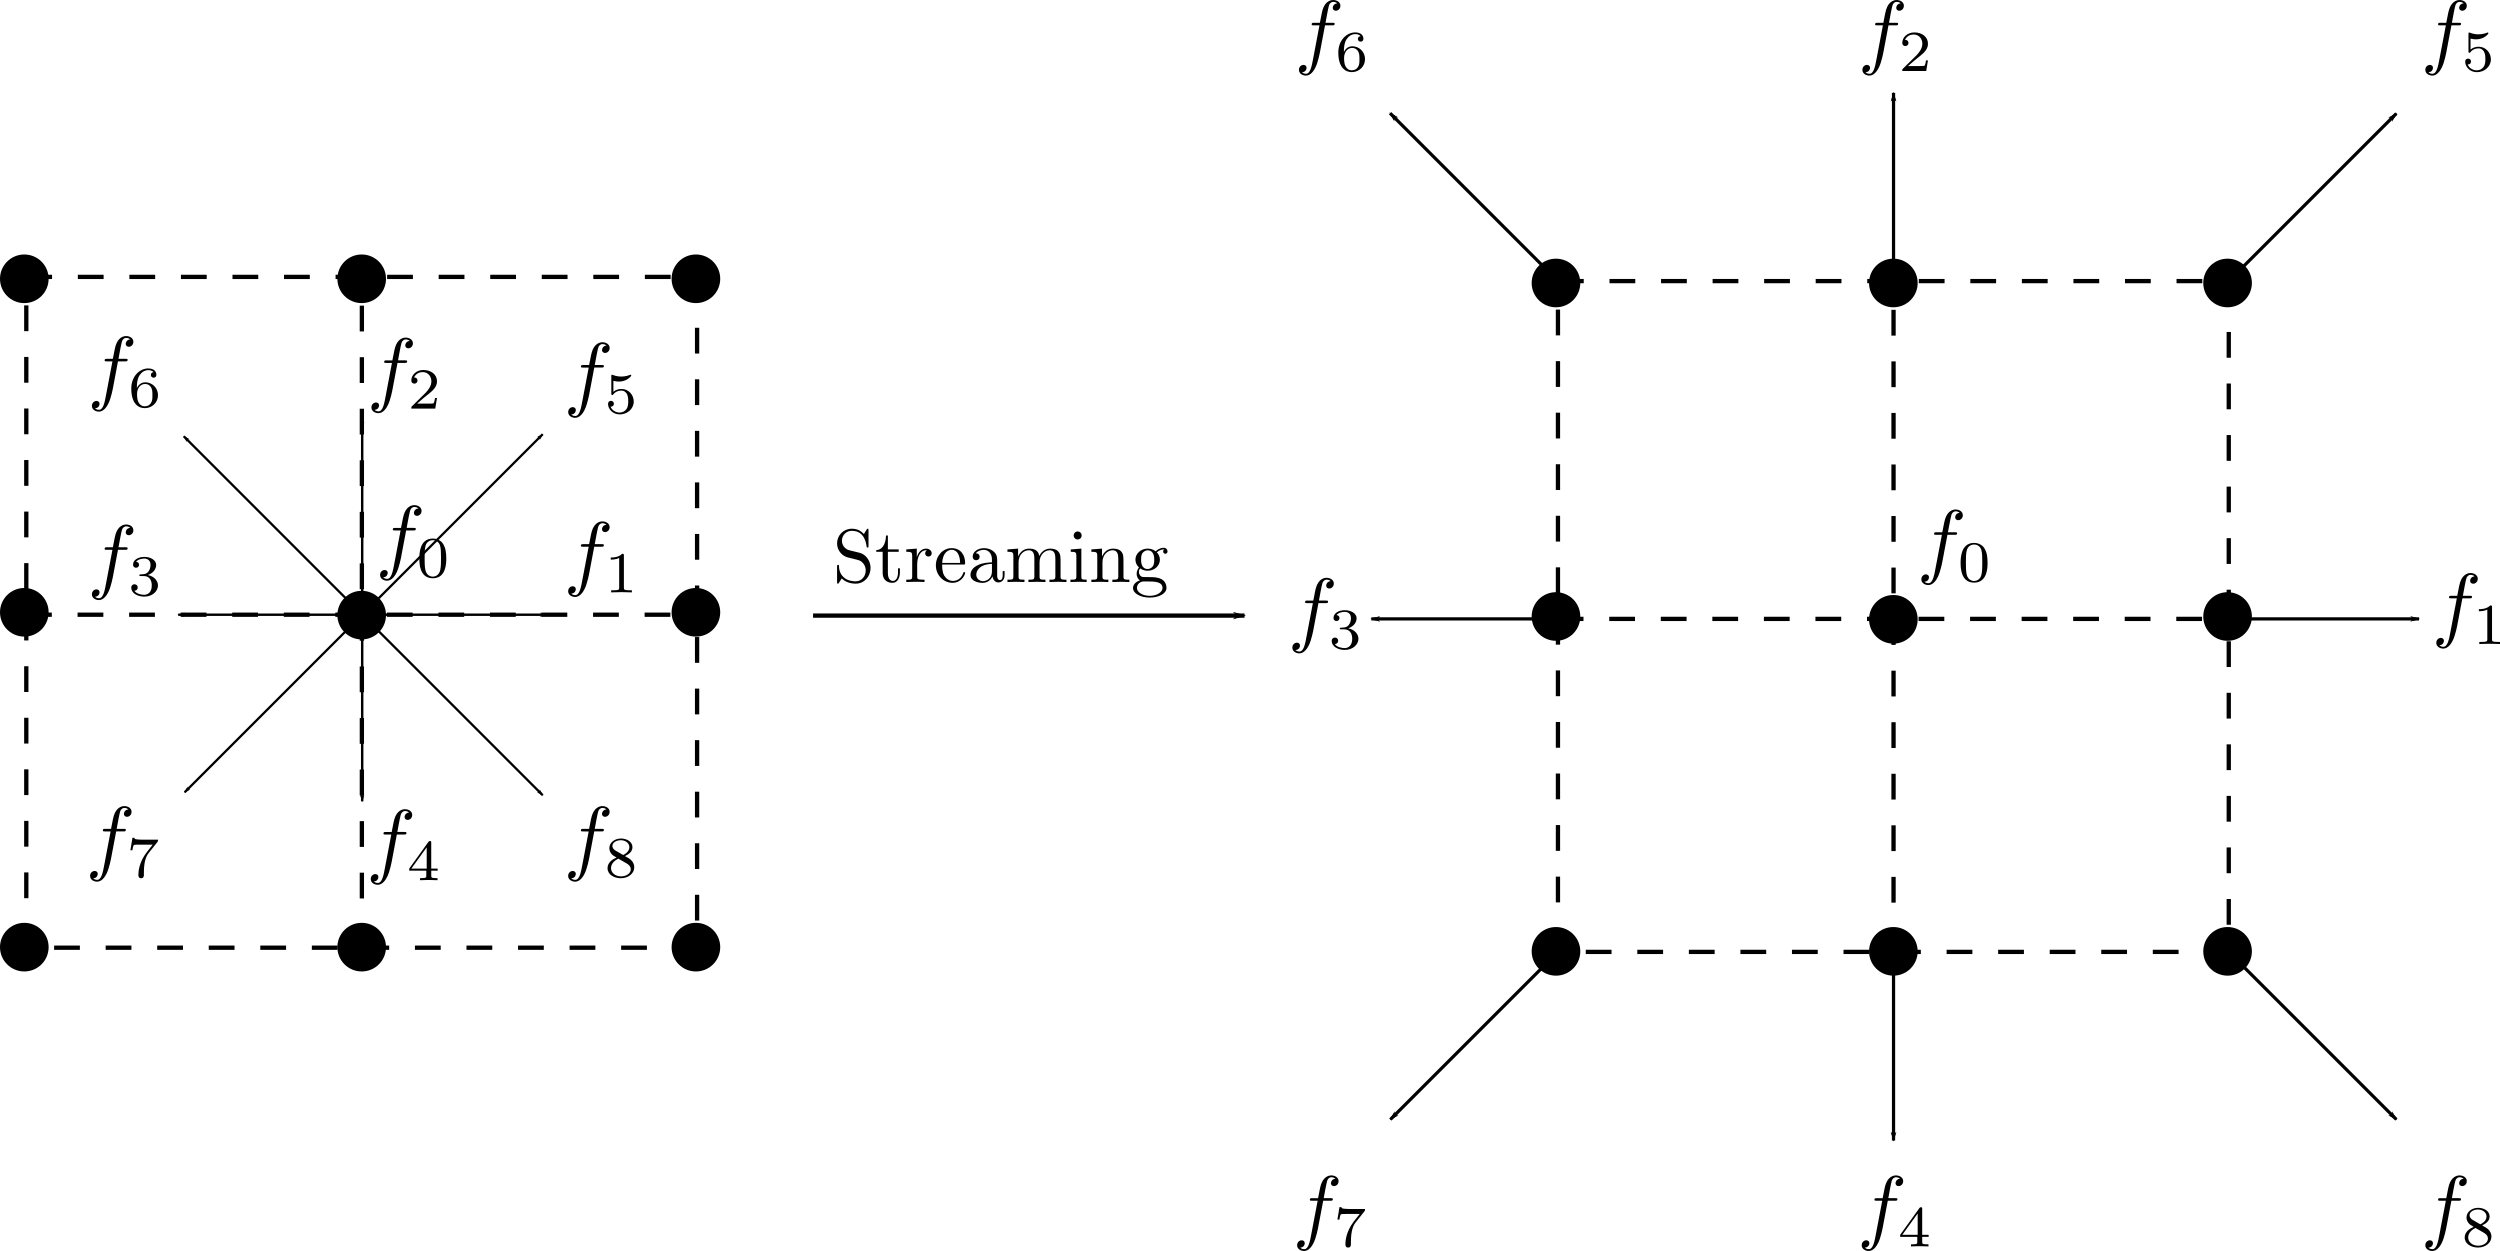 <?xml version="1.0" encoding="UTF-8" standalone="no"?>
<!-- Created with Inkscape (http://www.inkscape.org/) -->

<svg
   xmlns:dc="http://purl.org/dc/elements/1.1/"
   xmlns:cc="http://creativecommons.org/ns#"
   xmlns:rdf="http://www.w3.org/1999/02/22-rdf-syntax-ns#"
   xmlns:svg="http://www.w3.org/2000/svg"
   xmlns="http://www.w3.org/2000/svg"
   xmlns:sodipodi="http://sodipodi.sourceforge.net/DTD/sodipodi-0.dtd"
   xmlns:inkscape="http://www.inkscape.org/namespaces/inkscape"
   width="154.226mm"
   height="77.174mm"
   viewBox="0 0 154.226 77.174"
   version="1.1"
   id="svg8"
   inkscape:version="0.92.1 r15371"
   sodipodi:docname="streaming.svg">
  <defs
     id="defs2">
    <marker
       inkscape:stockid="Arrow1Lend"
       orient="auto"
       refY="0"
       refX="0"
       id="Arrow1Lend"
       style="overflow:visible"
       inkscape:isstock="true">
      <path
         id="path4570"
         d="M 0,0 5,-5 -12.5,0 5,5 Z"
         style="fill:#000000;fill-opacity:1;fill-rule:evenodd;stroke:#000000;stroke-width:1pt;stroke-opacity:1"
         transform="matrix(-0.8,0,0,-0.8,-10,0)"
         inkscape:connector-curvature="0" />
    </marker>
    <marker
       inkscape:stockid="Arrow1Lend"
       orient="auto"
       refY="0"
       refX="0"
       id="marker5179"
       style="overflow:visible"
       inkscape:isstock="true">
      <path
         id="path5177"
         d="M 0,0 5,-5 -12.5,0 5,5 Z"
         style="fill:#000000;fill-opacity:1;fill-rule:evenodd;stroke:#000000;stroke-width:1pt;stroke-opacity:1"
         transform="matrix(-0.8,0,0,-0.8,-10,0)"
         inkscape:connector-curvature="0" />
    </marker>
    <marker
       inkscape:isstock="true"
       style="overflow:visible"
       id="marker5103"
       refX="0"
       refY="0"
       orient="auto"
       inkscape:stockid="Arrow1Lstart">
      <path
         transform="matrix(0.8,0,0,0.8,10,0)"
         style="fill:#000000;fill-opacity:1;fill-rule:evenodd;stroke:#000000;stroke-width:1pt;stroke-opacity:1"
         d="M 0,0 5,-5 -12.5,0 5,5 Z"
         id="path5101"
         inkscape:connector-curvature="0" />
    </marker>
    <marker
       inkscape:isstock="true"
       style="overflow:visible"
       id="marker4831"
       refX="0"
       refY="0"
       orient="auto"
       inkscape:stockid="Arrow1Lend">
      <path
         transform="matrix(-0.8,0,0,-0.8,-10,0)"
         style="fill:#000000;fill-opacity:1;fill-rule:evenodd;stroke:#000000;stroke-width:1pt;stroke-opacity:1"
         d="M 0,0 5,-5 -12.5,0 5,5 Z"
         id="path4829"
         inkscape:connector-curvature="0" />
    </marker>
    <marker
       inkscape:isstock="true"
       style="overflow:visible"
       id="marker5103-4"
       refX="0"
       refY="0"
       orient="auto"
       inkscape:stockid="Arrow1Lstart">
      <path
         inkscape:connector-curvature="0"
         transform="matrix(0.8,0,0,0.8,10,0)"
         style="fill:#000000;fill-opacity:1;fill-rule:evenodd;stroke:#000000;stroke-width:1pt;stroke-opacity:1"
         d="M 0,0 5,-5 -12.5,0 5,5 Z"
         id="path5101-5" />
    </marker>
    <marker
       inkscape:stockid="Arrow1Lend"
       orient="auto"
       refY="0"
       refX="0"
       id="marker5179-8"
       style="overflow:visible"
       inkscape:isstock="true">
      <path
         inkscape:connector-curvature="0"
         id="path5177-5"
         d="M 0,0 5,-5 -12.5,0 5,5 Z"
         style="fill:#000000;fill-opacity:1;fill-rule:evenodd;stroke:#000000;stroke-width:1pt;stroke-opacity:1"
         transform="matrix(-0.8,0,0,-0.8,-10,0)" />
    </marker>
    <marker
       inkscape:isstock="true"
       style="overflow:visible"
       id="marker5103-0"
       refX="0"
       refY="0"
       orient="auto"
       inkscape:stockid="Arrow1Lstart">
      <path
         transform="matrix(0.8,0,0,0.8,10,0)"
         style="fill:#000000;fill-opacity:1;fill-rule:evenodd;stroke:#000000;stroke-width:1pt;stroke-opacity:1"
         d="M 0,0 5,-5 -12.5,0 5,5 Z"
         id="path5101-4"
         inkscape:connector-curvature="0" />
    </marker>
    <marker
       inkscape:stockid="Arrow1Lend"
       orient="auto"
       refY="0"
       refX="0"
       id="marker5179-9"
       style="overflow:visible"
       inkscape:isstock="true">
      <path
         id="path5177-50"
         d="M 0,0 5,-5 -12.5,0 5,5 Z"
         style="fill:#000000;fill-opacity:1;fill-rule:evenodd;stroke:#000000;stroke-width:1pt;stroke-opacity:1"
         transform="matrix(-0.8,0,0,-0.8,-10,0)"
         inkscape:connector-curvature="0" />
    </marker>
    <marker
       inkscape:isstock="true"
       style="overflow:visible"
       id="marker4871-0"
       refX="0"
       refY="0"
       orient="auto"
       inkscape:stockid="Arrow1Lstart"
       inkscape:collect="always">
      <path
         transform="matrix(0.8,0,0,0.8,10,0)"
         style="fill:#000000;fill-opacity:1;fill-rule:evenodd;stroke:#000000;stroke-width:1pt;stroke-opacity:1"
         d="M 0,0 5,-5 -12.5,0 5,5 Z"
         id="path4869-3"
         inkscape:connector-curvature="0" />
    </marker>
    <marker
       inkscape:stockid="Arrow1Lend"
       orient="auto"
       refY="0"
       refX="0"
       id="marker4911-9"
       style="overflow:visible"
       inkscape:isstock="true"
       inkscape:collect="always">
      <path
         id="path4909-7"
         d="M 0,0 5,-5 -12.5,0 5,5 Z"
         style="fill:#000000;fill-opacity:1;fill-rule:evenodd;stroke:#000000;stroke-width:1pt;stroke-opacity:1"
         transform="matrix(-0.8,0,0,-0.8,-10,0)"
         inkscape:connector-curvature="0" />
    </marker>
    <marker
       inkscape:stockid="Arrow1Lstart"
       orient="auto"
       refY="0"
       refX="0"
       id="Arrow1Lstart-5"
       style="overflow:visible"
       inkscape:isstock="true"
       inkscape:collect="always">
      <path
         id="path4509-7"
         d="M 0,0 5,-5 -12.5,0 5,5 Z"
         style="fill:#000000;fill-opacity:1;fill-rule:evenodd;stroke:#000000;stroke-width:1pt;stroke-opacity:1"
         transform="matrix(0.8,0,0,0.8,10,0)"
         inkscape:connector-curvature="0" />
    </marker>
    <marker
       inkscape:stockid="Arrow1Lend"
       orient="auto"
       refY="0"
       refX="0"
       id="Arrow1Lend-5"
       style="overflow:visible"
       inkscape:isstock="true"
       inkscape:collect="always">
      <path
         id="path4512-9"
         d="M 0,0 5,-5 -12.5,0 5,5 Z"
         style="fill:#000000;fill-opacity:1;fill-rule:evenodd;stroke:#000000;stroke-width:1pt;stroke-opacity:1"
         transform="matrix(-0.8,0,0,-0.8,-10,0)"
         inkscape:connector-curvature="0" />
    </marker>
    <marker
       inkscape:stockid="Arrow1Lstart"
       orient="auto"
       refY="0"
       refX="0"
       id="marker4969-4"
       style="overflow:visible"
       inkscape:isstock="true"
       inkscape:collect="always">
      <path
         id="path4967-9"
         d="M 0,0 5,-5 -12.5,0 5,5 Z"
         style="fill:#000000;fill-opacity:1;fill-rule:evenodd;stroke:#000000;stroke-width:1pt;stroke-opacity:1"
         transform="matrix(0.8,0,0,0.8,10,0)"
         inkscape:connector-curvature="0" />
    </marker>
    <marker
       inkscape:isstock="true"
       style="overflow:visible"
       id="marker5033-4"
       refX="0"
       refY="0"
       orient="auto"
       inkscape:stockid="Arrow1Lend"
       inkscape:collect="always">
      <path
         transform="matrix(-0.8,0,0,-0.8,-10,0)"
         style="fill:#000000;fill-opacity:1;fill-rule:evenodd;stroke:#000000;stroke-width:1pt;stroke-opacity:1"
         d="M 0,0 5,-5 -12.5,0 5,5 Z"
         id="path5031-0"
         inkscape:connector-curvature="0" />
    </marker>
    <marker
       inkscape:isstock="true"
       style="overflow:visible"
       id="marker5103-3"
       refX="0"
       refY="0"
       orient="auto"
       inkscape:stockid="Arrow1Lstart">
      <path
         transform="matrix(0.8,0,0,0.8,10,0)"
         style="fill:#000000;fill-opacity:1;fill-rule:evenodd;stroke:#000000;stroke-width:1pt;stroke-opacity:1"
         d="M 0,0 5,-5 -12.5,0 5,5 Z"
         id="path5101-1"
         inkscape:connector-curvature="0" />
    </marker>
    <marker
       inkscape:stockid="Arrow1Lend"
       orient="auto"
       refY="0"
       refX="0"
       id="marker5179-96"
       style="overflow:visible"
       inkscape:isstock="true">
      <path
         id="path5177-8"
         d="M 0,0 5,-5 -12.5,0 5,5 Z"
         style="fill:#000000;fill-opacity:1;fill-rule:evenodd;stroke:#000000;stroke-width:1pt;stroke-opacity:1"
         transform="matrix(-0.8,0,0,-0.8,-10,0)"
         inkscape:connector-curvature="0" />
    </marker>
    <marker
       inkscape:isstock="true"
       style="overflow:visible"
       id="marker5103-3-6"
       refX="0"
       refY="0"
       orient="auto"
       inkscape:stockid="Arrow1Lstart">
      <path
         transform="matrix(0.8,0,0,0.8,10,0)"
         style="fill:#000000;fill-opacity:1;fill-rule:evenodd;stroke:#000000;stroke-width:1pt;stroke-opacity:1"
         d="M 0,0 5,-5 -12.5,0 5,5 Z"
         id="path5101-1-1"
         inkscape:connector-curvature="0" />
    </marker>
    <marker
       inkscape:stockid="Arrow1Lend"
       orient="auto"
       refY="0"
       refX="0"
       id="marker5179-96-6"
       style="overflow:visible"
       inkscape:isstock="true">
      <path
         id="path5177-8-4"
         d="M 0,0 5,-5 -12.5,0 5,5 Z"
         style="fill:#000000;fill-opacity:1;fill-rule:evenodd;stroke:#000000;stroke-width:1pt;stroke-opacity:1"
         transform="matrix(-0.8,0,0,-0.8,-10,0)"
         inkscape:connector-curvature="0" />
    </marker>
    <marker
       inkscape:stockid="Arrow1Lend"
       orient="auto"
       refY="0"
       refX="0"
       id="marker4911-9-4-8"
       style="overflow:visible"
       inkscape:isstock="true"
       inkscape:collect="always">
      <path
         id="path4909-7-6-6"
         d="M 0,0 5,-5 -12.5,0 5,5 Z"
         style="fill:#000000;fill-opacity:1;fill-rule:evenodd;stroke:#000000;stroke-width:1pt;stroke-opacity:1"
         transform="matrix(-0.8,0,0,-0.8,-10,0)"
         inkscape:connector-curvature="0" />
    </marker>
    <marker
       inkscape:stockid="Arrow1Lend"
       orient="auto"
       refY="0"
       refX="0"
       id="marker4911-9-4-8-0"
       style="overflow:visible"
       inkscape:isstock="true"
       inkscape:collect="always">
      <path
         id="path4909-7-6-6-1"
         d="M 0,0 5,-5 -12.5,0 5,5 Z"
         style="fill:#000000;fill-opacity:1;fill-rule:evenodd;stroke:#000000;stroke-width:1pt;stroke-opacity:1"
         transform="matrix(-0.8,0,0,-0.8,-10,0)"
         inkscape:connector-curvature="0" />
    </marker>
    <marker
       inkscape:stockid="Arrow1Lend"
       orient="auto"
       refY="0"
       refX="0"
       id="marker4911-9-4-8-0-4"
       style="overflow:visible"
       inkscape:isstock="true"
       inkscape:collect="always">
      <path
         id="path4909-7-6-6-1-2"
         d="M 0,0 5,-5 -12.5,0 5,5 Z"
         style="fill:#000000;fill-opacity:1;fill-rule:evenodd;stroke:#000000;stroke-width:1pt;stroke-opacity:1"
         transform="matrix(-0.8,0,0,-0.8,-10,0)"
         inkscape:connector-curvature="0" />
    </marker>
    <marker
       inkscape:stockid="Arrow1Lend"
       orient="auto"
       refY="0"
       refX="0"
       id="marker4911-9-4-8-0-4-5"
       style="overflow:visible"
       inkscape:isstock="true"
       inkscape:collect="always">
      <path
         id="path4909-7-6-6-1-2-0"
         d="M 0,0 5,-5 -12.5,0 5,5 Z"
         style="fill:#000000;fill-opacity:1;fill-rule:evenodd;stroke:#000000;stroke-width:1pt;stroke-opacity:1"
         transform="matrix(-0.8,0,0,-0.8,-10,0)"
         inkscape:connector-curvature="0" />
    </marker>
    <marker
       inkscape:stockid="Arrow1Lend"
       orient="auto"
       refY="0"
       refX="0"
       id="marker4911-9-4-8-0-3"
       style="overflow:visible"
       inkscape:isstock="true"
       inkscape:collect="always">
      <path
         id="path4909-7-6-6-1-6"
         d="M 0,0 5,-5 -12.5,0 5,5 Z"
         style="fill:#000000;fill-opacity:1;fill-rule:evenodd;stroke:#000000;stroke-width:1pt;stroke-opacity:1"
         transform="matrix(-0.8,0,0,-0.8,-10,0)"
         inkscape:connector-curvature="0" />
    </marker>
    <marker
       inkscape:stockid="Arrow1Lend"
       orient="auto"
       refY="0"
       refX="0"
       id="marker4911-9-4-8-0-3-0"
       style="overflow:visible"
       inkscape:isstock="true"
       inkscape:collect="always">
      <path
         id="path4909-7-6-6-1-6-5"
         d="M 0,0 5,-5 -12.5,0 5,5 Z"
         style="fill:#000000;fill-opacity:1;fill-rule:evenodd;stroke:#000000;stroke-width:1pt;stroke-opacity:1"
         transform="matrix(-0.8,0,0,-0.8,-10,0)"
         inkscape:connector-curvature="0" />
    </marker>
    <marker
       inkscape:stockid="Arrow1Lend"
       orient="auto"
       refY="0"
       refX="0"
       id="marker4911-9-4-8-0-3-0-3"
       style="overflow:visible"
       inkscape:isstock="true"
       inkscape:collect="always">
      <path
         id="path4909-7-6-6-1-6-5-3"
         d="M 0,0 5,-5 -12.5,0 5,5 Z"
         style="fill:#000000;fill-opacity:1;fill-rule:evenodd;stroke:#000000;stroke-width:1pt;stroke-opacity:1"
         transform="matrix(-0.8,0,0,-0.8,-10,0)"
         inkscape:connector-curvature="0" />
    </marker>
    <marker
       inkscape:stockid="Arrow1Lend"
       orient="auto"
       refY="0"
       refX="0"
       id="marker4911-9-4-8-0-3-0-3-0"
       style="overflow:visible"
       inkscape:isstock="true"
       inkscape:collect="always">
      <path
         id="path4909-7-6-6-1-6-5-3-6"
         d="M 0,0 5,-5 -12.5,0 5,5 Z"
         style="fill:#000000;fill-opacity:1;fill-rule:evenodd;stroke:#000000;stroke-width:1pt;stroke-opacity:1"
         transform="matrix(-0.8,0,0,-0.8,-10,0)"
         inkscape:connector-curvature="0" />
    </marker>
  </defs>
  <sodipodi:namedview
     id="base"
     pagecolor="#ffffff"
     bordercolor="#666666"
     borderopacity="1.0"
     inkscape:pageopacity="0.0"
     inkscape:pageshadow="2"
     inkscape:zoom="2.1237535"
     inkscape:cx="322.79608"
     inkscape:cy="143.93126"
     inkscape:document-units="mm"
     inkscape:current-layer="layer1"
     showgrid="false"
     inkscape:window-width="2160"
     inkscape:window-height="1346"
     inkscape:window-x="-11"
     inkscape:window-y="-11"
     inkscape:window-maximized="1"
     fit-margin-top="0"
     fit-margin-left="0"
     fit-margin-right="0"
     fit-margin-bottom="0" />
  <g
     inkscape:label="レイヤー 1"
     inkscape:groupmode="layer"
     id="layer1"
     transform="translate(-24.633,-6.585)">
    <rect
       style="fill:none;fill-opacity:1;stroke:#000000;stroke-width:0.265;stroke-miterlimit:4;stroke-dasharray:1.59, 1.59;stroke-dashoffset:0;stroke-opacity:1"
       id="rect4489"
       width="41.382"
       height="41.382"
       x="26.255"
       y="23.667" />
    <circle
       id="path4507-5"
       cx="67.564"
       cy="44.358"
       r="1.5"
       style="fill:#000000;stroke:none;stroke-width:1" />
    <circle
       id="path4507-5-5"
       cx="26.133"
       cy="44.358"
       r="1.5"
       style="fill:#000000;stroke:none;stroke-width:1" />
    <circle
       id="path4507-5-4"
       cx="46.946"
       cy="23.784"
       r="1.5"
       style="fill:#000000;stroke:none;stroke-width:1" />
    <circle
       id="path4507-5-4-8"
       cx="46.946"
       cy="65.015"
       r="1.5"
       style="fill:#000000;stroke:none;stroke-width:1" />
    <circle
       id="path4507-5-9"
       cx="67.564"
       cy="65.015"
       r="1.5"
       style="fill:#000000;stroke:none;stroke-width:1" />
    <circle
       id="path4507-5-9-6"
       cx="26.133"
       cy="65.015"
       r="1.5"
       style="fill:#000000;stroke:none;stroke-width:1" />
    <circle
       id="path4507-5-9-6-0"
       cx="26.133"
       cy="23.784"
       r="1.5"
       style="fill:#000000;stroke:none;stroke-width:1" />
    <circle
       id="path4507-5-9-6-3"
       cx="67.564"
       cy="23.784"
       r="1.5"
       style="fill:#000000;stroke:none;stroke-width:1" />
    <g
       id="g36166">
      <circle
         style="fill:#000000;stroke:none"
         r="1.5"
         cy="44.532"
         cx="46.946"
         id="path4507" />
      <g
         transform="translate(-41.165,0.474)"
         id="g7427">
        <path
           style="fill:none;stroke:#000000;stroke-width:0.142px;stroke-linecap:butt;stroke-linejoin:miter;stroke-opacity:1;marker-start:url(#marker5103-3);marker-end:url(#marker5179-96)"
           d="M 77.134,33.025 99.278,55.169"
           id="path4497-0"
           inkscape:connector-curvature="0" />
        <path
           style="fill:none;stroke:#000000;stroke-width:0.141px;stroke-linecap:butt;stroke-linejoin:miter;stroke-opacity:1;marker-start:url(#marker4969-4);marker-end:url(#marker5033-4)"
           d="M 77.188,54.988 99.278,32.897"
           id="path4499-7"
           inkscape:connector-curvature="0" />
        <path
           style="fill:none;stroke:#000000;stroke-width:0.149;stroke-linecap:butt;stroke-linejoin:miter;stroke-miterlimit:4;stroke-dasharray:none;stroke-opacity:1;marker-start:url(#Arrow1Lstart-5);marker-end:url(#Arrow1Lend-5)"
           d="M 76.791,44.033 H 99.506"
           id="path4503-2"
           inkscape:connector-curvature="0" />
        <path
           style="fill:none;stroke:#000000;stroke-width:0.151px;stroke-linecap:butt;stroke-linejoin:miter;stroke-opacity:1;marker-start:url(#marker4871-0);marker-end:url(#marker4911-9)"
           d="M 88.142,32.563 V 55.545"
           id="path4505-7"
           inkscape:connector-curvature="0" />
      </g>
    </g>
    <path
       style="fill:none;stroke:#000000;stroke-width:0.265;stroke-linecap:butt;stroke-linejoin:miter;stroke-miterlimit:4;stroke-dasharray:1.59, 1.59;stroke-dashoffset:0;stroke-opacity:1"
       d="m 26.239,44.507 h 41.639"
       id="path6998"
       inkscape:connector-curvature="0" />
    <path
       style="fill:none;stroke:#000000;stroke-width:0.265;stroke-linecap:butt;stroke-linejoin:miter;stroke-miterlimit:4;stroke-dasharray:1.59, 1.59;stroke-dashoffset:0;stroke-opacity:1"
       d="M 46.957,65.191 V 23.552"
       id="path6998-7"
       inkscape:connector-curvature="0" />
    <path
       style="stroke-width:0.002"
       inkscape:connector-curvature="0"
       d="m 77.639,40.68 -0.597,-0.145 c -0.289,-0.07 -0.471,-0.322 -0.471,-0.592 0,-0.326 0.252,-0.611 0.615,-0.611 0.779,0 0.881,0.765 0.909,0.974 0.005,0.028 0.005,0.056 0.056,0.056 0.061,0 0.061,-0.023 0.061,-0.112 v -0.937 c 0,-0.079 0,-0.112 -0.051,-0.112 -0.033,0 -0.037,0.005 -0.07,0.061 l -0.163,0.266 c -0.14,-0.135 -0.331,-0.326 -0.746,-0.326 -0.518,0 -0.909,0.41 -0.909,0.905 0,0.387 0.247,0.727 0.611,0.853 0.051,0.019 0.289,0.075 0.615,0.154 0.126,0.033 0.266,0.065 0.396,0.238 0.098,0.121 0.145,0.275 0.145,0.429 0,0.331 -0.233,0.667 -0.625,0.667 -0.135,0 -0.49,-0.023 -0.737,-0.252 -0.27,-0.252 -0.284,-0.55 -0.289,-0.718 -0.005,-0.047 -0.042,-0.047 -0.056,-0.047 -0.061,0 -0.061,0.033 -0.061,0.117 v 0.932 c 0,0.079 0,0.112 0.051,0.112 0.033,0 0.037,-0.009 0.07,-0.061 0,-0.005 0.014,-0.019 0.168,-0.266 0.145,0.159 0.443,0.326 0.858,0.326 0.546,0 0.919,-0.457 0.919,-0.97 0,-0.466 -0.308,-0.849 -0.699,-0.942"
       id="path2-9" />
    <path
       style="stroke-width:0.002"
       inkscape:connector-curvature="0"
       d="m 79.407,40.624 h 0.667 v -0.145 h -0.667 v -0.858 h -0.117 c -0.005,0.382 -0.145,0.881 -0.601,0.9 v 0.103 h 0.396 v 1.287 c 0,0.573 0.434,0.629 0.601,0.629 0.331,0 0.462,-0.331 0.462,-0.629 v -0.266 h -0.117 v 0.256 c 0,0.345 -0.14,0.522 -0.312,0.522 -0.312,0 -0.312,-0.424 -0.312,-0.504 v -1.296"
       id="path4" />
    <path
       style="stroke-width:0.002"
       inkscape:connector-curvature="0"
       d="m 81.19,40.941 v -0.513 l -0.648,0.051 v 0.145 c 0.326,0 0.364,0.033 0.364,0.261 v 1.25 c 0,0.21 -0.051,0.21 -0.364,0.21 v 0.145 c 0.182,-0.005 0.401,-0.014 0.532,-0.014 0.187,0 0.406,0 0.592,0.014 v -0.145 h -0.098 c -0.345,0 -0.354,-0.051 -0.354,-0.219 v -0.718 c 0,-0.462 0.196,-0.877 0.55,-0.877 0.033,0 0.042,0 0.051,0.005 -0.014,0.005 -0.107,0.061 -0.107,0.182 0,0.131 0.098,0.2 0.201,0.2 0.084,0 0.2,-0.056 0.2,-0.205 0,-0.149 -0.145,-0.284 -0.345,-0.284 -0.34,0 -0.508,0.312 -0.573,0.513"
       id="path6" />
    <path
       style="stroke-width:0.002"
       inkscape:connector-curvature="0"
       d="m 82.759,41.314 c 0.028,-0.695 0.42,-0.811 0.578,-0.811 0.48,0 0.527,0.629 0.527,0.811 z m -0.005,0.098 h 1.301 c 0.103,0 0.117,0 0.117,-0.098 0,-0.462 -0.252,-0.914 -0.835,-0.914 -0.541,0 -0.97,0.48 -0.97,1.063 0,0.625 0.49,1.077 1.026,1.077 0.569,0 0.779,-0.518 0.779,-0.606 0,-0.047 -0.037,-0.056 -0.061,-0.056 -0.042,0 -0.051,0.028 -0.061,0.065 -0.163,0.48 -0.583,0.48 -0.629,0.48 -0.233,0 -0.42,-0.14 -0.527,-0.312 -0.14,-0.224 -0.14,-0.532 -0.14,-0.699"
       id="path8" />
    <path
       style="stroke-width:0.002"
       inkscape:connector-curvature="0"
       d="m 85.86,42.135 c 0.019,0.187 0.145,0.382 0.364,0.382 0.098,0 0.382,-0.065 0.382,-0.443 v -0.261 h -0.117 v 0.261 c 0,0.27 -0.117,0.298 -0.168,0.298 -0.154,0 -0.172,-0.21 -0.172,-0.233 v -0.933 c 0,-0.196 0,-0.378 -0.168,-0.55 -0.182,-0.182 -0.415,-0.256 -0.639,-0.256 -0.382,0 -0.704,0.219 -0.704,0.527 0,0.14 0.093,0.219 0.214,0.219 0.131,0 0.215,-0.093 0.215,-0.214 0,-0.056 -0.023,-0.21 -0.238,-0.214 0.126,-0.163 0.354,-0.214 0.504,-0.214 0.228,0 0.494,0.182 0.494,0.597 v 0.173 c -0.238,0.014 -0.564,0.028 -0.858,0.168 -0.35,0.159 -0.466,0.401 -0.466,0.606 0,0.378 0.452,0.494 0.746,0.494 0.308,0 0.522,-0.187 0.611,-0.406 z m -0.033,-0.765 v 0.466 c 0,0.443 -0.336,0.601 -0.546,0.601 -0.228,0 -0.42,-0.163 -0.42,-0.396 0,-0.256 0.196,-0.643 0.965,-0.671"
       id="path10" />
    <path
       style="stroke-width:0.002"
       inkscape:connector-curvature="0"
       d="m 87.148,40.885 v 1.25 c 0,0.21 -0.051,0.21 -0.364,0.21 v 0.145 c 0.163,-0.005 0.401,-0.014 0.527,-0.014 0.121,0 0.364,0.009 0.522,0.014 v -0.145 c -0.312,0 -0.364,0 -0.364,-0.21 v -0.858 c 0,-0.485 0.331,-0.746 0.629,-0.746 0.294,0 0.345,0.252 0.345,0.518 v 1.086 c 0,0.21 -0.051,0.21 -0.364,0.21 v 0.145 c 0.163,-0.005 0.401,-0.014 0.527,-0.014 0.121,0 0.364,0.009 0.522,0.014 v -0.145 c -0.312,0 -0.364,0 -0.364,-0.21 v -0.858 c 0,-0.485 0.331,-0.746 0.63,-0.746 0.294,0 0.345,0.252 0.345,0.518 v 1.086 c 0,0.21 -0.051,0.21 -0.364,0.21 v 0.145 c 0.163,-0.005 0.401,-0.014 0.527,-0.014 0.121,0 0.364,0.009 0.522,0.014 v -0.145 c -0.242,0 -0.359,0 -0.364,-0.14 v -0.891 c 0,-0.401 0,-0.546 -0.145,-0.713 -0.065,-0.079 -0.219,-0.173 -0.489,-0.173 -0.392,0 -0.597,0.28 -0.676,0.457 -0.065,-0.406 -0.41,-0.457 -0.62,-0.457 -0.34,0 -0.56,0.2 -0.69,0.49 v -0.49 l -0.657,0.051 v 0.145 c 0.326,0 0.364,0.033 0.364,0.261"
       id="path12" />
    <path
       style="stroke-width:0.002"
       inkscape:connector-curvature="0"
       d="m 91.342,40.429 -0.653,0.051 v 0.145 c 0.303,0 0.345,0.028 0.345,0.256 v 1.254 c 0,0.21 -0.051,0.21 -0.364,0.21 v 0.145 c 0.149,-0.005 0.401,-0.014 0.513,-0.014 0.163,0 0.326,0.009 0.485,0.014 v -0.145 c -0.308,0 -0.326,-0.023 -0.326,-0.205 z m 0.019,-0.811 c 0,-0.149 -0.117,-0.247 -0.247,-0.247 -0.144,0 -0.247,0.126 -0.247,0.247 0,0.126 0.103,0.247 0.247,0.247 0.131,0 0.247,-0.098 0.247,-0.247"
       id="path14" />
    <path
       style="stroke-width:0.002"
       inkscape:connector-curvature="0"
       d="m 92.324,40.885 v 1.25 c 0,0.21 -0.051,0.21 -0.364,0.21 v 0.145 c 0.163,-0.005 0.401,-0.014 0.527,-0.014 0.121,0 0.364,0.009 0.522,0.014 v -0.145 c -0.312,0 -0.364,0 -0.364,-0.21 v -0.858 c 0,-0.485 0.331,-0.746 0.63,-0.746 0.294,0 0.345,0.252 0.345,0.518 v 1.086 c 0,0.21 -0.051,0.21 -0.364,0.21 v 0.145 c 0.163,-0.005 0.401,-0.014 0.527,-0.014 0.121,0 0.364,0.009 0.522,0.014 v -0.145 c -0.242,0 -0.359,0 -0.364,-0.14 v -0.891 c 0,-0.401 0,-0.546 -0.144,-0.713 -0.065,-0.079 -0.219,-0.173 -0.49,-0.173 -0.34,0 -0.56,0.2 -0.69,0.49 v -0.49 l -0.657,0.051 v 0.145 c 0.326,0 0.364,0.033 0.364,0.261"
       id="path16" />
    <path
       style="stroke-width:0.002"
       inkscape:connector-curvature="0"
       d="m 95.433,41.687 c -0.406,0 -0.406,-0.466 -0.406,-0.573 0,-0.126 0.005,-0.275 0.075,-0.392 0.037,-0.056 0.144,-0.187 0.331,-0.187 0.406,0 0.406,0.466 0.406,0.573 0,0.126 -0.005,0.275 -0.075,0.392 -0.037,0.056 -0.145,0.187 -0.331,0.187 z m -0.541,0.182 c 0,-0.019 0,-0.126 0.079,-0.219 0.182,0.131 0.373,0.145 0.462,0.145 0.434,0 0.755,-0.322 0.755,-0.681 0,-0.173 -0.075,-0.345 -0.191,-0.452 0.168,-0.159 0.336,-0.182 0.42,-0.182 0.009,0 0.033,0 0.047,0.005 -0.051,0.019 -0.075,0.07 -0.075,0.126 0,0.079 0.061,0.135 0.135,0.135 0.047,0 0.135,-0.033 0.135,-0.14 0,-0.079 -0.056,-0.228 -0.238,-0.228 -0.093,0 -0.298,0.028 -0.494,0.219 -0.196,-0.154 -0.392,-0.168 -0.494,-0.168 -0.434,0 -0.755,0.322 -0.755,0.681 0,0.205 0.103,0.382 0.219,0.48 -0.061,0.07 -0.144,0.224 -0.144,0.387 0,0.145 0.061,0.322 0.205,0.415 -0.28,0.079 -0.429,0.28 -0.429,0.466 0,0.336 0.462,0.592 1.031,0.592 0.55,0 1.035,-0.238 1.035,-0.601 0,-0.163 -0.065,-0.401 -0.303,-0.532 -0.247,-0.131 -0.518,-0.131 -0.802,-0.131 -0.117,0 -0.317,0 -0.35,-0.005 -0.149,-0.019 -0.247,-0.163 -0.247,-0.312 z m 0.671,1.473 c -0.471,0 -0.793,-0.238 -0.793,-0.485 0,-0.214 0.177,-0.387 0.382,-0.401 h 0.275 c 0.401,0 0.923,0 0.923,0.401 0,0.252 -0.331,0.485 -0.788,0.485"
       id="path18" />
    <path
       style="fill:none;stroke:#000000;stroke-width:0.265;stroke-linecap:butt;stroke-linejoin:miter;stroke-miterlimit:4;stroke-dasharray:none;stroke-opacity:1;marker-end:url(#Arrow1Lend)"
       d="M 74.791,44.562 H 101.41"
       id="path4565"
       inkscape:connector-curvature="0" />
    <g
       id="g35994"
       transform="translate(-9.596)">
      <path
         id="path24-1"
         d="m 186.134,43.497 h 0.441 c 0.103,0 0.154,0 0.154,-0.103 0,-0.056 -0.051,-0.056 -0.138,-0.056 h -0.425 l 0.108,-0.584 c 0.021,-0.108 0.092,-0.471 0.123,-0.533 0.046,-0.097 0.133,-0.174 0.241,-0.174 0.021,0 0.154,0 0.251,0.092 -0.226,0.021 -0.277,0.2 -0.277,0.277 0,0.118 0.092,0.179 0.19,0.179 0.133,0 0.282,-0.113 0.282,-0.307 0,-0.236 -0.236,-0.354 -0.446,-0.354 -0.174,0 -0.497,0.092 -0.651,0.6 -0.031,0.108 -0.046,0.159 -0.169,0.805 h -0.354 c -0.097,0 -0.154,0 -0.154,0.097 0,0.061 0.046,0.061 0.143,0.061 h 0.338 l -0.384,2.024 c -0.092,0.497 -0.179,0.963 -0.446,0.963 -0.02,0 -0.149,0 -0.246,-0.092 0.236,-0.015 0.282,-0.2 0.282,-0.277 0,-0.118 -0.092,-0.179 -0.19,-0.179 -0.133,0 -0.282,0.113 -0.282,0.307 0,0.231 0.226,0.354 0.436,0.354 0.282,0 0.487,-0.302 0.579,-0.497 0.164,-0.323 0.282,-0.943 0.287,-0.979 l 0.307,-1.625"
         inkscape:connector-curvature="0"
         style="stroke-width:0.002" />
      <path
         id="path26-8"
         d="m 187.961,44.035 c 0,-0.097 -0.007,-0.1 -0.107,-0.1 -0.229,0.226 -0.555,0.229 -0.702,0.229 v 0.129 c 0.086,0 0.322,0 0.52,-0.1 v 1.827 c 0,0.118 0,0.165 -0.358,0.165 h -0.136 v 0.129 c 0.065,-0.003 0.505,-0.015 0.638,-0.015 0.111,0 0.563,0.01 0.641,0.015 v -0.129 h -0.136 c -0.358,0 -0.358,-0.047 -0.358,-0.165 v -1.985"
         inkscape:connector-curvature="0"
         style="stroke-width:0.002" />
    </g>
    <g
       id="g35970"
       transform="translate(-8.197,0.328)">
      <path
         id="path28-4"
         d="m 149.331,7.82 h 0.441 c 0.103,0 0.154,0 0.154,-0.102 0,-0.056 -0.051,-0.056 -0.138,-0.056 h -0.425 l 0.108,-0.584 c 0.021,-0.108 0.092,-0.471 0.123,-0.533 0.046,-0.097 0.133,-0.174 0.241,-0.174 0.021,0 0.154,0 0.251,0.092 -0.225,0.021 -0.277,0.2 -0.277,0.277 0,0.118 0.092,0.179 0.19,0.179 0.133,0 0.282,-0.113 0.282,-0.307 0,-0.236 -0.236,-0.354 -0.446,-0.354 -0.174,0 -0.497,0.092 -0.651,0.6 -0.031,0.108 -0.046,0.159 -0.169,0.805 h -0.354 c -0.097,0 -0.154,0 -0.154,0.097 0,0.061 0.046,0.061 0.143,0.061 h 0.338 l -0.384,2.024 c -0.092,0.497 -0.179,0.963 -0.446,0.963 -0.021,0 -0.149,0 -0.246,-0.092 0.236,-0.015 0.282,-0.2 0.282,-0.277 0,-0.118 -0.092,-0.179 -0.19,-0.179 -0.133,0 -0.282,0.113 -0.282,0.307 0,0.231 0.226,0.354 0.436,0.354 0.282,0 0.487,-0.302 0.579,-0.497 0.164,-0.323 0.282,-0.943 0.287,-0.979 l 0.307,-1.625"
         inkscape:connector-curvature="0"
         style="stroke-width:0.002" />
      <path
         id="path30-3"
         d="m 151.767,9.985 h -0.122 c -0.01,0.079 -0.047,0.29 -0.093,0.326 -0.029,0.021 -0.305,0.021 -0.355,0.021 h -0.659 c 0.376,-0.333 0.502,-0.434 0.717,-0.602 0.265,-0.211 0.512,-0.434 0.512,-0.774 0,-0.434 -0.38,-0.699 -0.839,-0.699 -0.444,0 -0.745,0.312 -0.745,0.641 0,0.183 0.154,0.201 0.19,0.201 0.086,0 0.19,-0.061 0.19,-0.19 0,-0.065 -0.025,-0.19 -0.211,-0.19 0.111,-0.254 0.355,-0.333 0.523,-0.333 0.358,0 0.545,0.279 0.545,0.57 0,0.312 -0.222,0.559 -0.337,0.688 L 150.219,10.497 c -0.036,0.032 -0.036,0.039 -0.036,0.14 h 1.476 l 0.107,-0.652"
         inkscape:connector-curvature="0"
         style="stroke-width:0.002" />
    </g>
    <g
       id="g35978"
       transform="translate(-7.685)">
      <path
         id="path32-1"
         d="m 113.653,43.792 h 0.441 c 0.103,0 0.154,0 0.154,-0.102 0,-0.056 -0.051,-0.056 -0.139,-0.056 h -0.425 l 0.108,-0.584 c 0.02,-0.108 0.092,-0.471 0.123,-0.533 0.046,-0.097 0.133,-0.174 0.241,-0.174 0.021,0 0.154,0 0.251,0.092 -0.226,0.021 -0.277,0.2 -0.277,0.277 0,0.118 0.092,0.179 0.19,0.179 0.133,0 0.282,-0.113 0.282,-0.308 0,-0.236 -0.236,-0.354 -0.446,-0.354 -0.174,0 -0.497,0.092 -0.651,0.6 -0.031,0.108 -0.046,0.159 -0.169,0.805 h -0.353 c -0.098,0 -0.154,0 -0.154,0.097 0,0.061 0.046,0.061 0.143,0.061 h 0.338 l -0.384,2.024 c -0.092,0.497 -0.179,0.963 -0.446,0.963 -0.021,0 -0.149,0 -0.246,-0.092 0.236,-0.015 0.282,-0.2 0.282,-0.277 0,-0.118 -0.092,-0.179 -0.19,-0.179 -0.133,0 -0.282,0.113 -0.282,0.307 0,0.231 0.226,0.354 0.436,0.354 0.282,0 0.487,-0.302 0.579,-0.497 0.164,-0.323 0.282,-0.943 0.287,-0.979 l 0.307,-1.625"
         inkscape:connector-curvature="0"
         style="stroke-width:0.002" />
      <path
         id="path34-2"
         d="m 115.257,45.412 c 0.28,0 0.48,0.193 0.48,0.577 0,0.444 -0.258,0.577 -0.466,0.577 -0.143,0 -0.459,-0.04 -0.609,-0.251 0.168,-0.007 0.208,-0.125 0.208,-0.201 0,-0.115 -0.086,-0.197 -0.197,-0.197 -0.1,0 -0.201,0.061 -0.201,0.208 0,0.337 0.373,0.555 0.806,0.555 0.498,0 0.842,-0.333 0.842,-0.692 0,-0.28 -0.229,-0.559 -0.624,-0.641 0.376,-0.136 0.512,-0.405 0.512,-0.624 0,-0.283 -0.326,-0.495 -0.724,-0.495 -0.398,0 -0.702,0.194 -0.702,0.48 0,0.122 0.079,0.19 0.186,0.19 0.111,0 0.183,-0.083 0.183,-0.183 0,-0.104 -0.071,-0.179 -0.183,-0.186 0.125,-0.158 0.373,-0.197 0.505,-0.197 0.161,0 0.387,0.079 0.387,0.391 0,0.15 -0.05,0.315 -0.143,0.426 -0.118,0.136 -0.218,0.143 -0.398,0.154 -0.089,0.007 -0.097,0.007 -0.115,0.01 -0.007,0 -0.036,0.007 -0.036,0.047 0,0.05 0.032,0.05 0.093,0.05 h 0.194"
         inkscape:connector-curvature="0"
         style="stroke-width:0.002" />
    </g>
    <g
       id="g35986"
       transform="translate(-8.667,0.418)">
      <path
         id="path36-9"
         d="m 149.758,80.24 h 0.441 c 0.103,0 0.154,0 0.154,-0.102 0,-0.056 -0.051,-0.056 -0.138,-0.056 h -0.425 l 0.108,-0.584 c 0.02,-0.108 0.092,-0.471 0.123,-0.533 0.046,-0.097 0.133,-0.174 0.241,-0.174 0.021,0 0.154,0 0.251,0.092 -0.226,0.021 -0.277,0.2 -0.277,0.277 0,0.118 0.092,0.179 0.19,0.179 0.133,0 0.282,-0.113 0.282,-0.307 0,-0.236 -0.236,-0.354 -0.446,-0.354 -0.174,0 -0.497,0.092 -0.651,0.6 -0.031,0.108 -0.046,0.159 -0.169,0.805 h -0.353 c -0.098,0 -0.154,0 -0.154,0.097 0,0.061 0.046,0.061 0.143,0.061 h 0.338 l -0.384,2.024 c -0.092,0.497 -0.179,0.963 -0.446,0.963 -0.021,0 -0.149,0 -0.246,-0.092 0.236,-0.015 0.282,-0.2 0.282,-0.277 0,-0.118 -0.092,-0.179 -0.19,-0.179 -0.133,0 -0.282,0.113 -0.282,0.307 0,0.231 0.226,0.354 0.436,0.354 0.282,0 0.487,-0.302 0.579,-0.497 0.164,-0.323 0.282,-0.943 0.287,-0.979 l 0.307,-1.625"
         inkscape:connector-curvature="0"
         style="stroke-width:0.002" />
      <path
         id="path38-9"
         d="m 152.279,82.47 v -0.129 h -0.398 v -1.598 c 0,-0.075 0,-0.1 -0.079,-0.1 -0.043,0 -0.057,0 -0.093,0.05 l -1.186,1.648 v 0.129 h 1.054 v 0.294 c 0,0.122 0,0.165 -0.29,0.165 h -0.097 v 0.129 c 0.179,-0.007 0.409,-0.014 0.538,-0.014 0.133,0 0.362,0.007 0.541,0.014 v -0.129 h -0.097 c -0.29,0 -0.29,-0.043 -0.29,-0.165 v -0.294 z m -0.677,-1.441 v 1.312 h -0.946 z"
         inkscape:connector-curvature="0"
         style="stroke-width:0.002" />
    </g>
    <g
       id="g35998"
       transform="translate(-8.028,-1.447)">
      <path
         id="path40-5"
         d="m 183.889,9.595 h 0.441 c 0.103,0 0.154,0 0.154,-0.102 0,-0.056 -0.051,-0.056 -0.138,-0.056 h -0.425 l 0.108,-0.584 c 0.02,-0.108 0.092,-0.471 0.123,-0.533 0.046,-0.097 0.133,-0.174 0.241,-0.174 0.021,0 0.154,0 0.251,0.092 -0.226,0.021 -0.277,0.2 -0.277,0.277 0,0.118 0.092,0.179 0.19,0.179 0.133,0 0.282,-0.113 0.282,-0.307 0,-0.236 -0.236,-0.354 -0.446,-0.354 -0.174,0 -0.497,0.092 -0.651,0.6 -0.031,0.108 -0.046,0.159 -0.169,0.805 h -0.353 c -0.098,0 -0.154,0 -0.154,0.097 0,0.061 0.046,0.061 0.143,0.061 h 0.338 l -0.384,2.024 c -0.092,0.497 -0.179,0.963 -0.446,0.963 -0.021,0 -0.149,0 -0.246,-0.092 0.236,-0.015 0.282,-0.2 0.282,-0.277 0,-0.118 -0.092,-0.179 -0.19,-0.179 -0.133,0 -0.282,0.113 -0.282,0.307 0,0.231 0.226,0.354 0.436,0.354 0.282,0 0.487,-0.302 0.579,-0.497 0.164,-0.323 0.282,-0.943 0.287,-0.979 l 0.307,-1.625"
         inkscape:connector-curvature="0"
         style="stroke-width:0.002" />
      <path
         id="path42-3"
         d="m 185.07,10.413 c 0.183,0.047 0.29,0.047 0.348,0.047 0.473,0 0.753,-0.323 0.753,-0.376 0,-0.039 -0.025,-0.05 -0.043,-0.05 -0.007,0 -0.015,0 -0.029,0.011 -0.086,0.032 -0.276,0.104 -0.541,0.104 -0.1,0 -0.29,-0.007 -0.523,-0.097 -0.036,-0.018 -0.043,-0.018 -0.047,-0.018 -0.047,0 -0.047,0.039 -0.047,0.097 v 1.057 c 0,0.061 0,0.104 0.057,0.104 0.032,0 0.036,-0.007 0.072,-0.05 0.154,-0.197 0.372,-0.226 0.498,-0.226 0.215,0 0.312,0.172 0.33,0.201 0.065,0.118 0.086,0.254 0.086,0.462 0,0.108 0,0.319 -0.108,0.477 -0.09,0.129 -0.244,0.215 -0.419,0.215 -0.233,0 -0.473,-0.129 -0.563,-0.365 0.136,0.011 0.204,-0.079 0.204,-0.176 0,-0.154 -0.133,-0.183 -0.179,-0.183 -0.007,0 -0.179,0 -0.179,0.193 0,0.323 0.294,0.645 0.724,0.645 0.459,0 0.86,-0.34 0.86,-0.792 0,-0.405 -0.308,-0.778 -0.753,-0.778 -0.158,0 -0.344,0.039 -0.502,0.176 v -0.677"
         inkscape:connector-curvature="0"
         style="stroke-width:0.002" />
    </g>
    <g
       id="g35974"
       transform="translate(-8.78,-0.966)">
      <path
         id="path44-8"
         d="m 115.154,9.114 h 0.441 c 0.103,0 0.154,0 0.154,-0.102 0,-0.056 -0.051,-0.056 -0.139,-0.056 h -0.425 l 0.108,-0.584 c 0.02,-0.108 0.092,-0.471 0.123,-0.533 0.046,-0.097 0.133,-0.174 0.241,-0.174 0.021,0 0.154,0 0.251,0.092 -0.226,0.021 -0.277,0.2 -0.277,0.277 0,0.118 0.092,0.179 0.19,0.179 0.133,0 0.282,-0.113 0.282,-0.307 0,-0.236 -0.236,-0.354 -0.446,-0.354 -0.174,0 -0.497,0.092 -0.651,0.6 -0.031,0.108 -0.046,0.159 -0.169,0.805 h -0.353 c -0.098,0 -0.154,0 -0.154,0.097 0,0.061 0.046,0.061 0.143,0.061 h 0.338 l -0.384,2.024 c -0.092,0.497 -0.179,0.963 -0.446,0.963 -0.021,0 -0.149,0 -0.246,-0.092 0.236,-0.015 0.282,-0.2 0.282,-0.277 0,-0.118 -0.092,-0.179 -0.19,-0.179 -0.133,0 -0.282,0.113 -0.282,0.307 0,0.231 0.226,0.354 0.436,0.354 0.282,0 0.487,-0.302 0.579,-0.497 0.164,-0.323 0.282,-0.943 0.287,-0.979 l 0.307,-1.625"
         inkscape:connector-curvature="0"
         style="stroke-width:0.002" />
      <path
         id="path46-8"
         d="m 116.318,10.759 c 0,-0.294 0.025,-0.559 0.161,-0.778 0.122,-0.194 0.315,-0.326 0.545,-0.326 0.108,0 0.251,0.029 0.323,0.125 -0.09,0.007 -0.165,0.068 -0.165,0.172 0,0.09 0.061,0.168 0.168,0.168 0.108,0 0.172,-0.072 0.172,-0.176 0,-0.208 -0.15,-0.394 -0.505,-0.394 -0.516,0 -1.043,0.473 -1.043,1.243 0,0.928 0.437,1.208 0.831,1.208 0.437,0 0.817,-0.333 0.817,-0.803 0,-0.455 -0.362,-0.792 -0.781,-0.792 -0.287,0 -0.444,0.19 -0.523,0.351 z m 0.487,1.129 c -0.179,0 -0.319,-0.104 -0.394,-0.262 -0.054,-0.108 -0.082,-0.287 -0.082,-0.502 0,-0.348 0.208,-0.616 0.494,-0.616 0.165,0 0.276,0.065 0.365,0.197 0.086,0.136 0.09,0.287 0.09,0.494 0,0.204 0,0.355 -0.097,0.494 -0.086,0.125 -0.201,0.193 -0.376,0.193"
         inkscape:connector-curvature="0"
         style="stroke-width:0.002" />
    </g>
    <g
       id="g35982"
       transform="translate(-8.698,1.391)">
      <path
         id="path48-8"
         d="m 114.96,79.267 h 0.441 c 0.103,0 0.154,0 0.154,-0.102 0,-0.056 -0.051,-0.056 -0.139,-0.056 h -0.425 l 0.108,-0.584 c 0.02,-0.108 0.092,-0.471 0.123,-0.533 0.046,-0.097 0.133,-0.174 0.241,-0.174 0.021,0 0.154,0 0.251,0.092 -0.226,0.021 -0.277,0.2 -0.277,0.277 0,0.118 0.092,0.179 0.19,0.179 0.133,0 0.282,-0.113 0.282,-0.307 0,-0.236 -0.236,-0.354 -0.446,-0.354 -0.174,0 -0.497,0.092 -0.651,0.6 -0.031,0.108 -0.046,0.159 -0.169,0.805 h -0.353 c -0.098,0 -0.154,0 -0.154,0.097 0,0.061 0.046,0.061 0.143,0.061 h 0.338 l -0.384,2.024 c -0.092,0.497 -0.179,0.963 -0.446,0.963 -0.021,0 -0.149,0 -0.246,-0.092 0.236,-0.015 0.282,-0.2 0.282,-0.277 0,-0.118 -0.092,-0.179 -0.19,-0.179 -0.133,0 -0.282,0.113 -0.282,0.307 0,0.231 0.226,0.354 0.436,0.354 0.282,0 0.487,-0.302 0.579,-0.497 0.164,-0.323 0.282,-0.943 0.287,-0.979 l 0.307,-1.625"
         inkscape:connector-curvature="0"
         style="stroke-width:0.002" />
      <path
         id="path50-1"
         d="m 117.504,79.92 c 0.036,-0.043 0.036,-0.05 0.036,-0.143 h -0.939 c -0.143,0 -0.183,-0.004 -0.312,-0.014 -0.186,-0.014 -0.193,-0.039 -0.204,-0.1 h -0.122 l -0.125,0.767 h 0.122 c 0.007,-0.054 0.043,-0.29 0.1,-0.326 0.029,-0.021 0.319,-0.021 0.373,-0.021 h 0.781 c -0.115,0.15 -0.297,0.373 -0.372,0.473 -0.47,0.616 -0.512,1.186 -0.512,1.397 0,0.039 0,0.204 0.168,0.204 0.172,0 0.172,-0.161 0.172,-0.208 V 81.805 c 0,-0.695 0.143,-1.014 0.297,-1.208 l 0.538,-0.677"
         inkscape:connector-curvature="0"
         style="stroke-width:0.002" />
    </g>
    <g
       id="g35990"
       transform="translate(-8.586,1.008)">
      <path
         id="path52-1"
         d="m 184.447,79.65 h 0.441 c 0.103,0 0.154,0 0.154,-0.102 0,-0.056 -0.051,-0.056 -0.139,-0.056 h -0.425 l 0.108,-0.584 c 0.02,-0.108 0.092,-0.471 0.123,-0.533 0.046,-0.097 0.133,-0.174 0.241,-0.174 0.021,0 0.154,0 0.251,0.092 -0.226,0.021 -0.277,0.2 -0.277,0.277 0,0.118 0.092,0.179 0.19,0.179 0.133,0 0.282,-0.113 0.282,-0.307 0,-0.236 -0.236,-0.354 -0.446,-0.354 -0.174,0 -0.497,0.092 -0.651,0.6 -0.031,0.108 -0.046,0.159 -0.169,0.805 h -0.353 c -0.098,0 -0.154,0 -0.154,0.097 0,0.061 0.046,0.061 0.143,0.061 h 0.338 l -0.384,2.024 c -0.092,0.497 -0.179,0.963 -0.446,0.963 -0.021,0 -0.149,0 -0.246,-0.092 0.236,-0.015 0.282,-0.2 0.282,-0.277 0,-0.118 -0.092,-0.179 -0.19,-0.179 -0.133,0 -0.282,0.113 -0.282,0.307 0,0.231 0.226,0.354 0.436,0.354 0.282,0 0.487,-0.302 0.579,-0.497 0.164,-0.323 0.282,-0.943 0.287,-0.979 l 0.307,-1.625"
         inkscape:connector-curvature="0"
         style="stroke-width:0.002" />
      <path
         id="path54-2"
         d="m 186.345,81.174 c 0.28,-0.136 0.459,-0.305 0.459,-0.552 0,-0.348 -0.362,-0.534 -0.709,-0.534 -0.394,0 -0.717,0.258 -0.717,0.598 0,0.168 0.079,0.29 0.143,0.362 0.065,0.075 0.09,0.09 0.301,0.215 -0.201,0.086 -0.555,0.28 -0.555,0.656 0,0.398 0.412,0.62 0.821,0.62 0.455,0 0.828,-0.29 0.828,-0.677 0,-0.236 -0.14,-0.437 -0.348,-0.559 -0.047,-0.029 -0.172,-0.1 -0.222,-0.129 z m -0.584,-0.34 c -0.093,-0.054 -0.194,-0.151 -0.194,-0.283 0,-0.226 0.262,-0.358 0.52,-0.358 0.28,0 0.527,0.176 0.527,0.43 0,0.319 -0.373,0.48 -0.38,0.48 -0.007,0 -0.015,-0.004 -0.039,-0.018 z m 0.176,0.498 0.491,0.283 c 0.093,0.054 0.272,0.161 0.272,0.373 0,0.269 -0.297,0.437 -0.605,0.437 -0.33,0 -0.613,-0.211 -0.613,-0.505 0,-0.265 0.197,-0.469 0.455,-0.588"
         inkscape:connector-curvature="0"
         style="stroke-width:0.002" />
    </g>
    <g
       id="g36002"
       transform="translate(-8.099)">
      <path
         id="path20-1"
         d="m 152.87,39.578 h 0.441 c 0.103,0 0.154,0 0.154,-0.103 0,-0.056 -0.051,-0.056 -0.138,-0.056 h -0.425 l 0.108,-0.584 c 0.021,-0.108 0.092,-0.471 0.123,-0.533 0.046,-0.097 0.133,-0.174 0.241,-0.174 0.021,0 0.154,0 0.251,0.092 -0.225,0.021 -0.277,0.2 -0.277,0.277 0,0.118 0.092,0.179 0.19,0.179 0.133,0 0.282,-0.113 0.282,-0.307 0,-0.236 -0.236,-0.354 -0.446,-0.354 -0.174,0 -0.497,0.092 -0.651,0.6 -0.031,0.108 -0.046,0.159 -0.169,0.805 h -0.354 c -0.097,0 -0.154,0 -0.154,0.097 0,0.061 0.046,0.061 0.143,0.061 h 0.338 l -0.384,2.024 c -0.092,0.497 -0.179,0.963 -0.446,0.963 -0.021,0 -0.149,0 -0.246,-0.092 0.236,-0.015 0.282,-0.2 0.282,-0.277 0,-0.118 -0.092,-0.179 -0.19,-0.179 -0.133,0 -0.282,0.113 -0.282,0.307 0,0.231 0.226,0.354 0.436,0.354 0.282,0 0.487,-0.302 0.579,-0.497 0.164,-0.323 0.282,-0.943 0.287,-0.979 l 0.307,-1.625"
         inkscape:connector-curvature="0"
         style="stroke-width:0.002" />
      <path
         id="path22-0"
         d="m 155.345,41.313 c 0,-0.394 -0.047,-0.677 -0.211,-0.928 -0.111,-0.165 -0.333,-0.308 -0.62,-0.308 -0.831,0 -0.831,0.978 -0.831,1.236 0,0.258 0,1.215 0.831,1.215 0.831,0 0.831,-0.957 0.831,-1.215 z m -0.831,1.114 c -0.165,0 -0.383,-0.097 -0.455,-0.391 -0.05,-0.211 -0.05,-0.505 -0.05,-0.77 0,-0.262 0,-0.534 0.054,-0.731 0.075,-0.283 0.305,-0.358 0.452,-0.358 0.193,0 0.38,0.118 0.444,0.326 0.057,0.193 0.061,0.452 0.061,0.763 0,0.265 0,0.53 -0.047,0.756 -0.072,0.326 -0.315,0.405 -0.459,0.405"
         inkscape:connector-curvature="0"
         style="stroke-width:0.002" />
    </g>
    <path
       style="fill:none;stroke:#000000;stroke-width:0.2;stroke-linecap:butt;stroke-linejoin:miter;stroke-miterlimit:4;stroke-dasharray:none;stroke-opacity:1;marker-end:url(#marker4911-9-4-8)"
       d="M 141.446,65.449 V 76.947"
       id="path4505-7-1-7"
       inkscape:connector-curvature="0" />
    <rect
       style="fill:none;fill-opacity:1;stroke:#000000;stroke-width:0.265;stroke-miterlimit:4;stroke-dasharray:1.59,1.59;stroke-dashoffset:0;stroke-opacity:1"
       id="rect4489-0"
       width="41.382"
       height="41.382"
       x="120.744"
       y="23.926" />
    <circle
       id="path4507-9"
       cx="141.435"
       cy="44.791"
       r="1.5"
       style="fill:#000000;stroke:none;stroke-width:1" />
    <circle
       id="path4507-5-8"
       cx="162.053"
       cy="44.617"
       r="1.5"
       style="fill:#000000;stroke:none;stroke-width:1" />
    <circle
       id="path4507-5-5-8"
       cx="120.622"
       cy="44.617"
       r="1.5"
       style="fill:#000000;stroke:none;stroke-width:1" />
    <circle
       id="path4507-5-4-9"
       cx="141.435"
       cy="24.042"
       r="1.5"
       style="fill:#000000;stroke:none;stroke-width:1" />
    <circle
       id="path4507-5-4-8-6"
       cx="141.435"
       cy="65.274"
       r="1.5"
       style="fill:#000000;stroke:none;stroke-width:1" />
    <circle
       id="path4507-5-9-1"
       cx="162.053"
       cy="65.274"
       r="1.5"
       style="fill:#000000;stroke:none;stroke-width:1" />
    <circle
       id="path4507-5-9-6-37"
       cx="120.622"
       cy="65.274"
       r="1.5"
       style="fill:#000000;stroke:none;stroke-width:1" />
    <circle
       id="path4507-5-9-6-0-2"
       cx="120.622"
       cy="24.042"
       r="1.5"
       style="fill:#000000;stroke:none;stroke-width:1" />
    <circle
       id="path4507-5-9-6-3-6"
       cx="162.053"
       cy="24.042"
       r="1.5"
       style="fill:#000000;stroke:none;stroke-width:1" />
    <path
       style="fill:none;stroke:#000000;stroke-width:0.265;stroke-linecap:butt;stroke-linejoin:miter;stroke-miterlimit:4;stroke-dasharray:1.59,1.59;stroke-dashoffset:0;stroke-opacity:1"
       d="m 120.728,44.765 h 41.639"
       id="path6998-9"
       inkscape:connector-curvature="0" />
    <path
       style="fill:none;stroke:#000000;stroke-width:0.265;stroke-linecap:butt;stroke-linejoin:miter;stroke-miterlimit:4;stroke-dasharray:1.59,1.59;stroke-dashoffset:0;stroke-opacity:1"
       d="M 141.446,65.449 V 23.811"
       id="path6998-7-4"
       inkscape:connector-curvature="0" />
    <path
       style="fill:none;stroke:#000000;stroke-width:0.2;stroke-linecap:butt;stroke-linejoin:miter;stroke-miterlimit:4;stroke-dasharray:none;stroke-opacity:1;marker-end:url(#marker4911-9-4-8-0)"
       d="M 141.446,23.811 V 12.313"
       id="path4505-7-1-7-4"
       inkscape:connector-curvature="0" />
    <path
       style="fill:none;stroke:#000000;stroke-width:0.2;stroke-linecap:butt;stroke-linejoin:miter;stroke-miterlimit:4;stroke-dasharray:none;stroke-opacity:1;marker-end:url(#marker4911-9-4-8-0-4)"
       d="m 162.367,44.765 h 11.497"
       id="path4505-7-1-7-4-9"
       inkscape:connector-curvature="0" />
    <path
       style="fill:none;stroke:#000000;stroke-width:0.2;stroke-linecap:butt;stroke-linejoin:miter;stroke-miterlimit:4;stroke-dasharray:none;stroke-opacity:1;marker-end:url(#marker4911-9-4-8-0-4-5)"
       d="M 120.728,44.765 H 109.231"
       id="path4505-7-1-7-4-9-8"
       inkscape:connector-curvature="0" />
    <path
       style="fill:none;stroke:#000000;stroke-width:0.2;stroke-linecap:butt;stroke-linejoin:miter;stroke-miterlimit:4;stroke-dasharray:none;stroke-opacity:1;marker-end:url(#marker4911-9-4-8-0-3)"
       d="M 120.725,23.906 110.387,13.568"
       id="path4505-7-1-7-4-6"
       inkscape:connector-curvature="0" />
    <path
       style="fill:none;stroke:#000000;stroke-width:0.2;stroke-linecap:butt;stroke-linejoin:miter;stroke-miterlimit:4;stroke-dasharray:none;stroke-opacity:1;marker-end:url(#marker4911-9-4-8-0-3-0)"
       d="M 120.744,65.308 110.406,75.646"
       id="path4505-7-1-7-4-6-9"
       inkscape:connector-curvature="0" />
    <path
       style="fill:none;stroke:#000000;stroke-width:0.2;stroke-linecap:butt;stroke-linejoin:miter;stroke-miterlimit:4;stroke-dasharray:none;stroke-opacity:1;marker-end:url(#marker4911-9-4-8-0-3-0-3)"
       d="m 162.127,65.308 10.338,10.338"
       id="path4505-7-1-7-4-6-9-0"
       inkscape:connector-curvature="0" />
    <path
       style="fill:none;stroke:#000000;stroke-width:0.2;stroke-linecap:butt;stroke-linejoin:miter;stroke-miterlimit:4;stroke-dasharray:none;stroke-opacity:1;marker-end:url(#marker4911-9-4-8-0-3-0-3-0)"
       d="M 162.127,23.926 172.465,13.588"
       id="path4505-7-1-7-4-6-9-0-1"
       inkscape:connector-curvature="0" />
    <g
       id="g35970-6"
       transform="translate(-100.175,21.153)">
      <path
         id="path28-4-4"
         d="m 149.331,7.82 h 0.441 c 0.103,0 0.154,0 0.154,-0.102 0,-0.056 -0.051,-0.056 -0.138,-0.056 h -0.425 l 0.108,-0.584 c 0.021,-0.108 0.092,-0.471 0.123,-0.533 0.046,-0.097 0.133,-0.174 0.241,-0.174 0.021,0 0.154,0 0.251,0.092 -0.225,0.021 -0.277,0.2 -0.277,0.277 0,0.118 0.092,0.179 0.19,0.179 0.133,0 0.282,-0.113 0.282,-0.307 0,-0.236 -0.236,-0.354 -0.446,-0.354 -0.174,0 -0.497,0.092 -0.651,0.6 -0.031,0.108 -0.046,0.159 -0.169,0.805 h -0.354 c -0.097,0 -0.154,0 -0.154,0.097 0,0.061 0.046,0.061 0.143,0.061 h 0.338 l -0.384,2.024 c -0.092,0.497 -0.179,0.963 -0.446,0.963 -0.021,0 -0.149,0 -0.246,-0.092 0.236,-0.015 0.282,-0.2 0.282,-0.277 0,-0.118 -0.092,-0.179 -0.19,-0.179 -0.133,0 -0.282,0.113 -0.282,0.307 0,0.231 0.226,0.354 0.436,0.354 0.282,0 0.487,-0.302 0.579,-0.497 0.164,-0.323 0.282,-0.943 0.287,-0.979 l 0.307,-1.625"
         inkscape:connector-curvature="0"
         style="stroke-width:0.002" />
      <path
         id="path30-3-9"
         d="m 151.767,9.985 h -0.122 c -0.01,0.079 -0.047,0.29 -0.093,0.326 -0.029,0.021 -0.305,0.021 -0.355,0.021 h -0.659 c 0.376,-0.333 0.502,-0.434 0.717,-0.602 0.265,-0.211 0.512,-0.434 0.512,-0.774 0,-0.434 -0.38,-0.699 -0.839,-0.699 -0.444,0 -0.745,0.312 -0.745,0.641 0,0.183 0.154,0.201 0.19,0.201 0.086,0 0.19,-0.061 0.19,-0.19 0,-0.065 -0.025,-0.19 -0.211,-0.19 0.111,-0.254 0.355,-0.333 0.523,-0.333 0.358,0 0.545,0.279 0.545,0.57 0,0.312 -0.222,0.559 -0.337,0.688 L 150.219,10.497 c -0.036,0.032 -0.036,0.039 -0.036,0.14 h 1.476 l 0.107,-0.652"
         inkscape:connector-curvature="0"
         style="stroke-width:0.002" />
    </g>
    <g
       id="g35998-6"
       transform="translate(-122.596,19.665)">
      <path
         id="path40-5-6"
         d="m 183.889,9.595 h 0.441 c 0.103,0 0.154,0 0.154,-0.102 0,-0.056 -0.051,-0.056 -0.138,-0.056 h -0.425 l 0.108,-0.584 c 0.02,-0.108 0.092,-0.471 0.123,-0.533 0.046,-0.097 0.133,-0.174 0.241,-0.174 0.021,0 0.154,0 0.251,0.092 -0.226,0.021 -0.277,0.2 -0.277,0.277 0,0.118 0.092,0.179 0.19,0.179 0.133,0 0.282,-0.113 0.282,-0.307 0,-0.236 -0.236,-0.354 -0.446,-0.354 -0.174,0 -0.497,0.092 -0.651,0.6 -0.031,0.108 -0.046,0.159 -0.169,0.805 h -0.353 c -0.098,0 -0.154,0 -0.154,0.097 0,0.061 0.046,0.061 0.143,0.061 h 0.338 l -0.384,2.024 c -0.092,0.497 -0.179,0.963 -0.446,0.963 -0.021,0 -0.149,0 -0.246,-0.092 0.236,-0.015 0.282,-0.2 0.282,-0.277 0,-0.118 -0.092,-0.179 -0.19,-0.179 -0.133,0 -0.282,0.113 -0.282,0.307 0,0.231 0.226,0.354 0.436,0.354 0.282,0 0.487,-0.302 0.579,-0.497 0.164,-0.323 0.282,-0.943 0.287,-0.979 l 0.307,-1.625"
         inkscape:connector-curvature="0"
         style="stroke-width:0.002" />
      <path
         id="path42-3-8"
         d="m 185.07,10.413 c 0.183,0.047 0.29,0.047 0.348,0.047 0.473,0 0.753,-0.323 0.753,-0.376 0,-0.039 -0.025,-0.05 -0.043,-0.05 -0.007,0 -0.015,0 -0.029,0.011 -0.086,0.032 -0.276,0.104 -0.541,0.104 -0.1,0 -0.29,-0.007 -0.523,-0.097 -0.036,-0.018 -0.043,-0.018 -0.047,-0.018 -0.047,0 -0.047,0.039 -0.047,0.097 v 1.057 c 0,0.061 0,0.104 0.057,0.104 0.032,0 0.036,-0.007 0.072,-0.05 0.154,-0.197 0.372,-0.226 0.498,-0.226 0.215,0 0.312,0.172 0.33,0.201 0.065,0.118 0.086,0.254 0.086,0.462 0,0.108 0,0.319 -0.108,0.477 -0.09,0.129 -0.244,0.215 -0.419,0.215 -0.233,0 -0.473,-0.129 -0.563,-0.365 0.136,0.011 0.204,-0.079 0.204,-0.176 0,-0.154 -0.133,-0.183 -0.179,-0.183 -0.007,0 -0.179,0 -0.179,0.193 0,0.323 0.294,0.645 0.724,0.645 0.459,0 0.86,-0.34 0.86,-0.792 0,-0.405 -0.308,-0.778 -0.753,-0.778 -0.158,0 -0.344,0.039 -0.502,0.176 v -0.677"
         inkscape:connector-curvature="0"
         style="stroke-width:0.002" />
    </g>
    <g
       id="g35974-3"
       transform="translate(-83.242,19.764)">
      <path
         id="path44-8-3"
         d="m 115.154,9.114 h 0.441 c 0.103,0 0.154,0 0.154,-0.102 0,-0.056 -0.051,-0.056 -0.139,-0.056 h -0.425 l 0.108,-0.584 c 0.02,-0.108 0.092,-0.471 0.123,-0.533 0.046,-0.097 0.133,-0.174 0.241,-0.174 0.021,0 0.154,0 0.251,0.092 -0.226,0.021 -0.277,0.2 -0.277,0.277 0,0.118 0.092,0.179 0.19,0.179 0.133,0 0.282,-0.113 0.282,-0.307 0,-0.236 -0.236,-0.354 -0.446,-0.354 -0.174,0 -0.497,0.092 -0.651,0.6 -0.031,0.108 -0.046,0.159 -0.169,0.805 h -0.353 c -0.098,0 -0.154,0 -0.154,0.097 0,0.061 0.046,0.061 0.143,0.061 h 0.338 l -0.384,2.024 c -0.092,0.497 -0.179,0.963 -0.446,0.963 -0.021,0 -0.149,0 -0.246,-0.092 0.236,-0.015 0.282,-0.2 0.282,-0.277 0,-0.118 -0.092,-0.179 -0.19,-0.179 -0.133,0 -0.282,0.113 -0.282,0.307 0,0.231 0.226,0.354 0.436,0.354 0.282,0 0.487,-0.302 0.579,-0.497 0.164,-0.323 0.282,-0.943 0.287,-0.979 l 0.307,-1.625"
         inkscape:connector-curvature="0"
         style="stroke-width:0.002" />
      <path
         id="path46-8-8"
         d="m 116.318,10.759 c 0,-0.294 0.025,-0.559 0.161,-0.778 0.122,-0.194 0.315,-0.326 0.545,-0.326 0.108,0 0.251,0.029 0.323,0.125 -0.09,0.007 -0.165,0.068 -0.165,0.172 0,0.09 0.061,0.168 0.168,0.168 0.108,0 0.172,-0.072 0.172,-0.176 0,-0.208 -0.15,-0.394 -0.505,-0.394 -0.516,0 -1.043,0.473 -1.043,1.243 0,0.928 0.437,1.208 0.831,1.208 0.437,0 0.817,-0.333 0.817,-0.803 0,-0.455 -0.362,-0.792 -0.781,-0.792 -0.287,0 -0.444,0.19 -0.523,0.351 z m 0.487,1.129 c -0.179,0 -0.319,-0.104 -0.394,-0.262 -0.054,-0.108 -0.082,-0.287 -0.082,-0.502 0,-0.348 0.208,-0.616 0.494,-0.616 0.165,0 0.276,0.065 0.365,0.197 0.086,0.136 0.09,0.287 0.09,0.494 0,0.204 0,0.355 -0.097,0.494 -0.086,0.125 -0.201,0.193 -0.376,0.193"
         inkscape:connector-curvature="0"
         style="stroke-width:0.002" />
    </g>
    <g
       id="g35994-3"
       transform="translate(-124.842,-3.185)">
      <path
         id="path24-1-0"
         d="m 186.134,43.497 h 0.441 c 0.103,0 0.154,0 0.154,-0.103 0,-0.056 -0.051,-0.056 -0.138,-0.056 h -0.425 l 0.108,-0.584 c 0.021,-0.108 0.092,-0.471 0.123,-0.533 0.046,-0.097 0.133,-0.174 0.241,-0.174 0.021,0 0.154,0 0.251,0.092 -0.226,0.021 -0.277,0.2 -0.277,0.277 0,0.118 0.092,0.179 0.19,0.179 0.133,0 0.282,-0.113 0.282,-0.307 0,-0.236 -0.236,-0.354 -0.446,-0.354 -0.174,0 -0.497,0.092 -0.651,0.6 -0.031,0.108 -0.046,0.159 -0.169,0.805 h -0.354 c -0.097,0 -0.154,0 -0.154,0.097 0,0.061 0.046,0.061 0.143,0.061 h 0.338 l -0.384,2.024 c -0.092,0.497 -0.179,0.963 -0.446,0.963 -0.02,0 -0.149,0 -0.246,-0.092 0.236,-0.015 0.282,-0.2 0.282,-0.277 0,-0.118 -0.092,-0.179 -0.19,-0.179 -0.133,0 -0.282,0.113 -0.282,0.307 0,0.231 0.226,0.354 0.436,0.354 0.282,0 0.487,-0.302 0.579,-0.497 0.164,-0.323 0.282,-0.943 0.287,-0.979 l 0.307,-1.625"
         inkscape:connector-curvature="0"
         style="stroke-width:0.002" />
      <path
         id="path26-8-8"
         d="m 187.961,44.035 c 0,-0.097 -0.007,-0.1 -0.107,-0.1 -0.229,0.226 -0.555,0.229 -0.702,0.229 v 0.129 c 0.086,0 0.322,0 0.52,-0.1 v 1.827 c 0,0.118 0,0.165 -0.358,0.165 h -0.136 v 0.129 c 0.065,-0.003 0.505,-0.015 0.638,-0.015 0.111,0 0.563,0.01 0.641,0.015 v -0.129 h -0.136 c -0.358,0 -0.358,-0.047 -0.358,-0.165 v -1.985"
         inkscape:connector-curvature="0"
         style="stroke-width:0.002" />
    </g>
    <g
       id="g35978-8"
       transform="translate(-81.741,-3.288)">
      <path
         id="path32-1-5"
         d="m 113.653,43.792 h 0.441 c 0.103,0 0.154,0 0.154,-0.102 0,-0.056 -0.051,-0.056 -0.139,-0.056 h -0.425 l 0.108,-0.584 c 0.02,-0.108 0.092,-0.471 0.123,-0.533 0.046,-0.097 0.133,-0.174 0.241,-0.174 0.021,0 0.154,0 0.251,0.092 -0.226,0.021 -0.277,0.2 -0.277,0.277 0,0.118 0.092,0.179 0.19,0.179 0.133,0 0.282,-0.113 0.282,-0.308 0,-0.236 -0.236,-0.354 -0.446,-0.354 -0.174,0 -0.497,0.092 -0.651,0.6 -0.031,0.108 -0.046,0.159 -0.169,0.805 h -0.353 c -0.098,0 -0.154,0 -0.154,0.097 0,0.061 0.046,0.061 0.143,0.061 h 0.338 l -0.384,2.024 c -0.092,0.497 -0.179,0.963 -0.446,0.963 -0.021,0 -0.149,0 -0.246,-0.092 0.236,-0.015 0.282,-0.2 0.282,-0.277 0,-0.118 -0.092,-0.179 -0.19,-0.179 -0.133,0 -0.282,0.113 -0.282,0.307 0,0.231 0.226,0.354 0.436,0.354 0.282,0 0.487,-0.302 0.579,-0.497 0.164,-0.323 0.282,-0.943 0.287,-0.979 l 0.307,-1.625"
         inkscape:connector-curvature="0"
         style="stroke-width:0.002" />
      <path
         id="path34-2-2"
         d="m 115.257,45.412 c 0.28,0 0.48,0.193 0.48,0.577 0,0.444 -0.258,0.577 -0.466,0.577 -0.143,0 -0.459,-0.04 -0.609,-0.251 0.168,-0.007 0.208,-0.125 0.208,-0.201 0,-0.115 -0.086,-0.197 -0.197,-0.197 -0.1,0 -0.201,0.061 -0.201,0.208 0,0.337 0.373,0.555 0.806,0.555 0.498,0 0.842,-0.333 0.842,-0.692 0,-0.28 -0.229,-0.559 -0.624,-0.641 0.376,-0.136 0.512,-0.405 0.512,-0.624 0,-0.283 -0.326,-0.495 -0.724,-0.495 -0.398,0 -0.702,0.194 -0.702,0.48 0,0.122 0.079,0.19 0.186,0.19 0.111,0 0.183,-0.083 0.183,-0.183 0,-0.104 -0.071,-0.179 -0.183,-0.186 0.125,-0.158 0.373,-0.197 0.505,-0.197 0.161,0 0.387,0.079 0.387,0.391 0,0.15 -0.05,0.315 -0.143,0.426 -0.118,0.136 -0.218,0.143 -0.398,0.154 -0.089,0.007 -0.097,0.007 -0.115,0.01 -0.007,0 -0.036,0.007 -0.036,0.047 0,0.05 0.032,0.05 0.093,0.05 h 0.194"
         inkscape:connector-curvature="0"
         style="stroke-width:0.002" />
    </g>
    <g
       id="g36002-3"
       transform="translate(-103.181,-0.269)">
      <path
         id="path20-1-9"
         d="m 152.87,39.578 h 0.441 c 0.103,0 0.154,0 0.154,-0.103 0,-0.056 -0.051,-0.056 -0.138,-0.056 h -0.425 l 0.108,-0.584 c 0.021,-0.108 0.092,-0.471 0.123,-0.533 0.046,-0.097 0.133,-0.174 0.241,-0.174 0.021,0 0.154,0 0.251,0.092 -0.225,0.021 -0.277,0.2 -0.277,0.277 0,0.118 0.092,0.179 0.19,0.179 0.133,0 0.282,-0.113 0.282,-0.307 0,-0.236 -0.236,-0.354 -0.446,-0.354 -0.174,0 -0.497,0.092 -0.651,0.6 -0.031,0.108 -0.046,0.159 -0.169,0.805 h -0.354 c -0.097,0 -0.154,0 -0.154,0.097 0,0.061 0.046,0.061 0.143,0.061 h 0.338 l -0.384,2.024 c -0.092,0.497 -0.179,0.963 -0.446,0.963 -0.021,0 -0.149,0 -0.246,-0.092 0.236,-0.015 0.282,-0.2 0.282,-0.277 0,-0.118 -0.092,-0.179 -0.19,-0.179 -0.133,0 -0.282,0.113 -0.282,0.307 0,0.231 0.226,0.354 0.436,0.354 0.282,0 0.487,-0.302 0.579,-0.497 0.164,-0.323 0.282,-0.943 0.287,-0.979 l 0.307,-1.625"
         inkscape:connector-curvature="0"
         style="stroke-width:0.002" />
      <path
         id="path22-0-8"
         d="m 155.345,41.313 c 0,-0.394 -0.047,-0.677 -0.211,-0.928 -0.111,-0.165 -0.333,-0.308 -0.62,-0.308 -0.831,0 -0.831,0.978 -0.831,1.236 0,0.258 0,1.215 0.831,1.215 0.831,0 0.831,-0.957 0.831,-1.215 z m -0.831,1.114 c -0.165,0 -0.383,-0.097 -0.455,-0.391 -0.05,-0.211 -0.05,-0.505 -0.05,-0.77 0,-0.262 0,-0.534 0.054,-0.731 0.075,-0.283 0.305,-0.358 0.452,-0.358 0.193,0 0.38,0.118 0.444,0.326 0.057,0.193 0.061,0.452 0.061,0.763 0,0.265 0,0.53 -0.047,0.756 -0.072,0.326 -0.315,0.405 -0.459,0.405"
         inkscape:connector-curvature="0"
         style="stroke-width:0.002" />
    </g>
    <g
       id="g35986-1"
       transform="translate(-100.645,-22.173)">
      <path
         id="path36-9-9"
         d="m 149.758,80.24 h 0.441 c 0.103,0 0.154,0 0.154,-0.102 0,-0.056 -0.051,-0.056 -0.138,-0.056 h -0.425 l 0.108,-0.584 c 0.02,-0.108 0.092,-0.471 0.123,-0.533 0.046,-0.097 0.133,-0.174 0.241,-0.174 0.021,0 0.154,0 0.251,0.092 -0.226,0.021 -0.277,0.2 -0.277,0.277 0,0.118 0.092,0.179 0.19,0.179 0.133,0 0.282,-0.113 0.282,-0.307 0,-0.236 -0.236,-0.354 -0.446,-0.354 -0.174,0 -0.497,0.092 -0.651,0.6 -0.031,0.108 -0.046,0.159 -0.169,0.805 h -0.353 c -0.098,0 -0.154,0 -0.154,0.097 0,0.061 0.046,0.061 0.143,0.061 h 0.338 l -0.384,2.024 c -0.092,0.497 -0.179,0.963 -0.446,0.963 -0.021,0 -0.149,0 -0.246,-0.092 0.236,-0.015 0.282,-0.2 0.282,-0.277 0,-0.118 -0.092,-0.179 -0.19,-0.179 -0.133,0 -0.282,0.113 -0.282,0.307 0,0.231 0.226,0.354 0.436,0.354 0.282,0 0.487,-0.302 0.579,-0.497 0.164,-0.323 0.282,-0.943 0.287,-0.979 l 0.307,-1.625"
         inkscape:connector-curvature="0"
         style="stroke-width:0.002" />
      <path
         id="path38-9-2"
         d="m 152.279,82.47 v -0.129 h -0.398 v -1.598 c 0,-0.075 0,-0.1 -0.079,-0.1 -0.043,0 -0.057,0 -0.093,0.05 l -1.186,1.648 v 0.129 h 1.054 v 0.294 c 0,0.122 0,0.165 -0.29,0.165 h -0.097 v 0.129 c 0.179,-0.007 0.409,-0.014 0.538,-0.014 0.133,0 0.362,0.007 0.541,0.014 v -0.129 h -0.097 c -0.29,0 -0.29,-0.043 -0.29,-0.165 v -0.294 z m -0.677,-1.441 v 1.312 h -0.946 z"
         inkscape:connector-curvature="0"
         style="stroke-width:0.002" />
    </g>
    <g
       id="g35982-6"
       transform="translate(-83.16,-21.392)">
      <path
         id="path48-8-2"
         d="m 114.96,79.267 h 0.441 c 0.103,0 0.154,0 0.154,-0.102 0,-0.056 -0.051,-0.056 -0.139,-0.056 h -0.425 l 0.108,-0.584 c 0.02,-0.108 0.092,-0.471 0.123,-0.533 0.046,-0.097 0.133,-0.174 0.241,-0.174 0.021,0 0.154,0 0.251,0.092 -0.226,0.021 -0.277,0.2 -0.277,0.277 0,0.118 0.092,0.179 0.19,0.179 0.133,0 0.282,-0.113 0.282,-0.307 0,-0.236 -0.236,-0.354 -0.446,-0.354 -0.174,0 -0.497,0.092 -0.651,0.6 -0.031,0.108 -0.046,0.159 -0.169,0.805 h -0.353 c -0.098,0 -0.154,0 -0.154,0.097 0,0.061 0.046,0.061 0.143,0.061 h 0.338 l -0.384,2.024 c -0.092,0.497 -0.179,0.963 -0.446,0.963 -0.021,0 -0.149,0 -0.246,-0.092 0.236,-0.015 0.282,-0.2 0.282,-0.277 0,-0.118 -0.092,-0.179 -0.19,-0.179 -0.133,0 -0.282,0.113 -0.282,0.307 0,0.231 0.226,0.354 0.436,0.354 0.282,0 0.487,-0.302 0.579,-0.497 0.164,-0.323 0.282,-0.943 0.287,-0.979 l 0.307,-1.625"
         inkscape:connector-curvature="0"
         style="stroke-width:0.002" />
      <path
         id="path50-1-4"
         d="m 117.504,79.92 c 0.036,-0.043 0.036,-0.05 0.036,-0.143 h -0.939 c -0.143,0 -0.183,-0.004 -0.312,-0.014 -0.186,-0.014 -0.193,-0.039 -0.204,-0.1 h -0.122 l -0.125,0.767 h 0.122 c 0.007,-0.054 0.043,-0.29 0.1,-0.326 0.029,-0.021 0.319,-0.021 0.373,-0.021 h 0.781 c -0.115,0.15 -0.297,0.373 -0.372,0.473 -0.47,0.616 -0.512,1.186 -0.512,1.397 0,0.039 0,0.204 0.168,0.204 0.172,0 0.172,-0.161 0.172,-0.208 V 81.805 c 0,-0.695 0.143,-1.014 0.297,-1.208 l 0.538,-0.677"
         inkscape:connector-curvature="0"
         style="stroke-width:0.002" />
    </g>
    <g
       id="g35990-6"
       transform="translate(-123.155,-21.775)">
      <path
         id="path52-1-9"
         d="m 184.447,79.65 h 0.441 c 0.103,0 0.154,0 0.154,-0.102 0,-0.056 -0.051,-0.056 -0.139,-0.056 h -0.425 l 0.108,-0.584 c 0.02,-0.108 0.092,-0.471 0.123,-0.533 0.046,-0.097 0.133,-0.174 0.241,-0.174 0.021,0 0.154,0 0.251,0.092 -0.226,0.021 -0.277,0.2 -0.277,0.277 0,0.118 0.092,0.179 0.19,0.179 0.133,0 0.282,-0.113 0.282,-0.307 0,-0.236 -0.236,-0.354 -0.446,-0.354 -0.174,0 -0.497,0.092 -0.651,0.6 -0.031,0.108 -0.046,0.159 -0.169,0.805 h -0.353 c -0.098,0 -0.154,0 -0.154,0.097 0,0.061 0.046,0.061 0.143,0.061 h 0.338 l -0.384,2.024 c -0.092,0.497 -0.179,0.963 -0.446,0.963 -0.021,0 -0.149,0 -0.246,-0.092 0.236,-0.015 0.282,-0.2 0.282,-0.277 0,-0.118 -0.092,-0.179 -0.19,-0.179 -0.133,0 -0.282,0.113 -0.282,0.307 0,0.231 0.226,0.354 0.436,0.354 0.282,0 0.487,-0.302 0.579,-0.497 0.164,-0.323 0.282,-0.943 0.287,-0.979 l 0.307,-1.625"
         inkscape:connector-curvature="0"
         style="stroke-width:0.002" />
      <path
         id="path54-2-4"
         d="m 186.345,81.174 c 0.28,-0.136 0.459,-0.305 0.459,-0.552 0,-0.348 -0.362,-0.534 -0.709,-0.534 -0.394,0 -0.717,0.258 -0.717,0.598 0,0.168 0.079,0.29 0.143,0.362 0.065,0.075 0.09,0.09 0.301,0.215 -0.201,0.086 -0.555,0.28 -0.555,0.656 0,0.398 0.412,0.62 0.821,0.62 0.455,0 0.828,-0.29 0.828,-0.677 0,-0.236 -0.14,-0.437 -0.348,-0.559 -0.047,-0.029 -0.172,-0.1 -0.222,-0.129 z m -0.584,-0.34 c -0.093,-0.054 -0.194,-0.151 -0.194,-0.283 0,-0.226 0.262,-0.358 0.52,-0.358 0.28,0 0.527,0.176 0.527,0.43 0,0.319 -0.373,0.48 -0.38,0.48 -0.007,0 -0.015,-0.004 -0.039,-0.018 z m 0.176,0.498 0.491,0.283 c 0.093,0.054 0.272,0.161 0.272,0.373 0,0.269 -0.297,0.437 -0.605,0.437 -0.33,0 -0.613,-0.211 -0.613,-0.505 0,-0.265 0.197,-0.469 0.455,-0.588"
         inkscape:connector-curvature="0"
         style="stroke-width:0.002" />
    </g>
  </g>
</svg>
